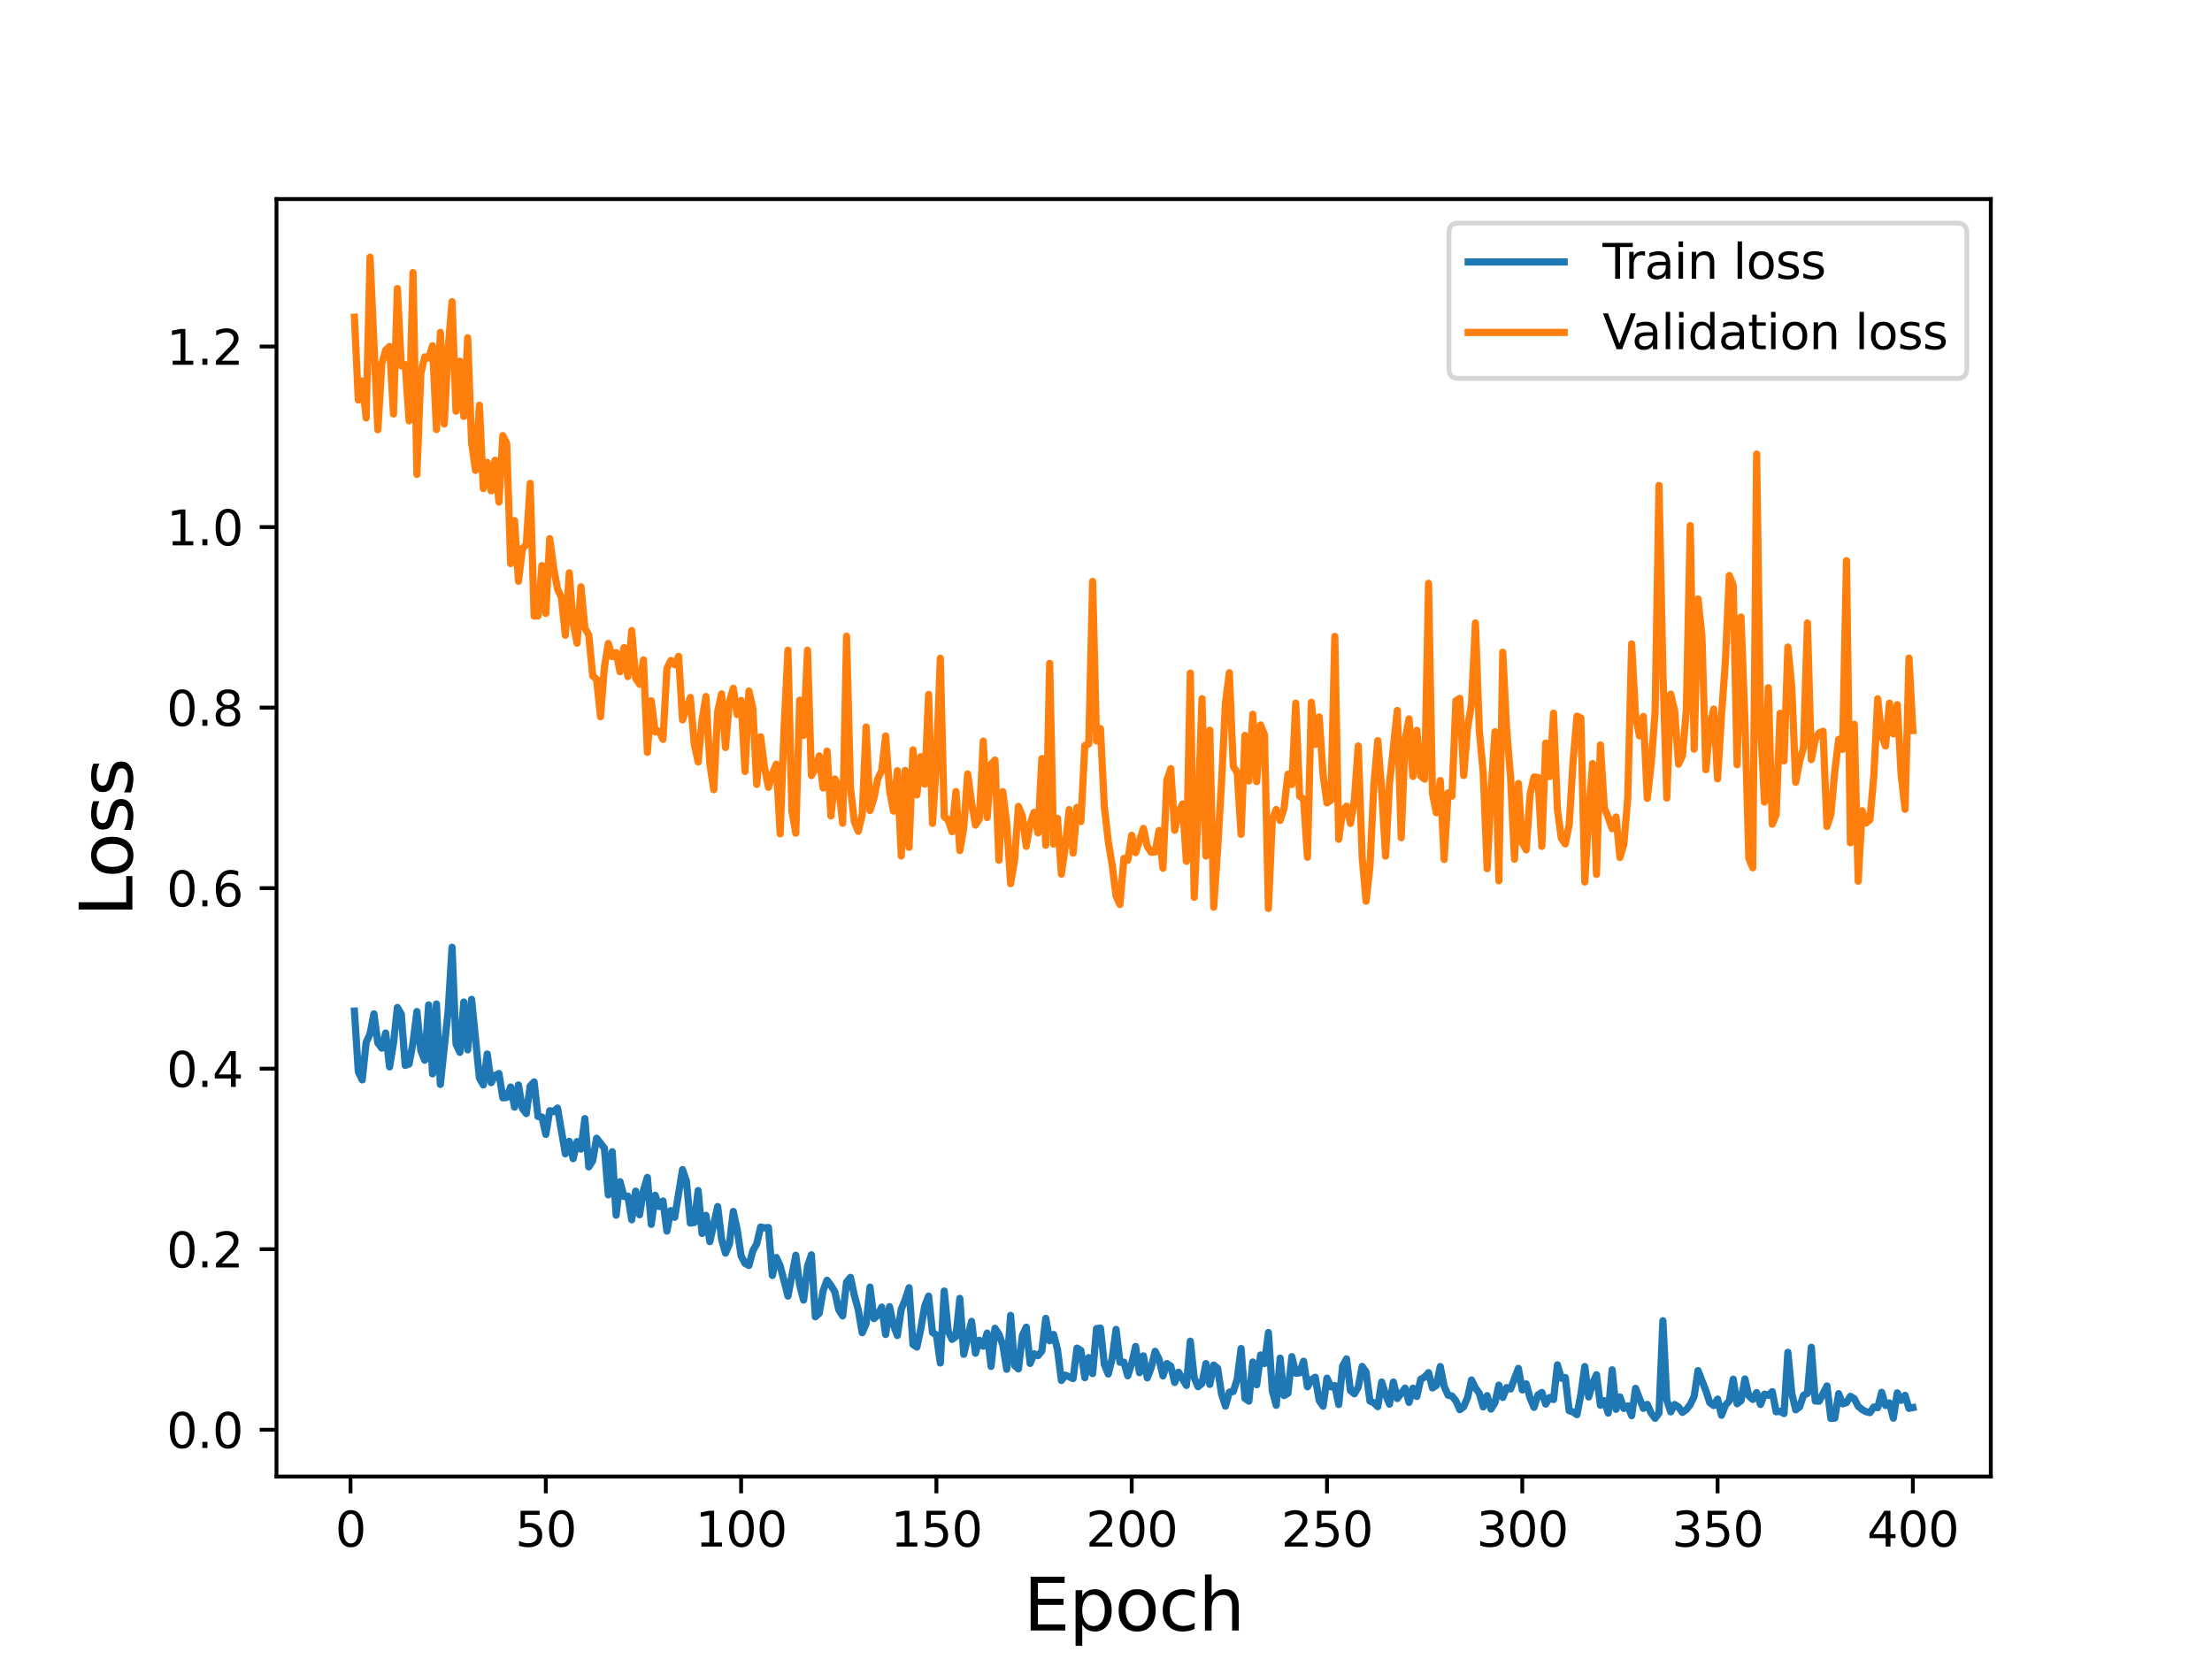<?xml version="1.0" encoding="utf-8" standalone="no"?>
<!DOCTYPE svg PUBLIC "-//W3C//DTD SVG 1.1//EN"
  "http://www.w3.org/Graphics/SVG/1.1/DTD/svg11.dtd">
<svg height="345.6pt" version="1.1" viewBox="0 0 460.8 345.6" width="460.8pt" xmlns="http://www.w3.org/2000/svg" xmlns:xlink="http://www.w3.org/1999/xlink">
 <defs>
  <style type="text/css">*{stroke-linecap:butt;stroke-linejoin:round;}</style>
 </defs>
 <g id="figure_1">
  <g id="patch_1">
   <path d="M 0 345.6 
L 460.8 345.6 
L 460.8 0 
L 0 0 
z
" style="fill:#ffffff;"/>
  </g>
  <g id="axes_1">
   <g id="patch_2">
    <path d="M 57.6 307.584 
L 414.72 307.584 
L 414.72 41.472 
L 57.6 41.472 
z
" style="fill:#ffffff;"/>
   </g>
   <g id="matplotlib.axis_1">
    <g id="xtick_1">
     <g id="line2d_1">
      <defs>
       <path d="M 0 0 
L 0 3.5 
" id="m8b99d18cfe" style="stroke:#000000;stroke-width:0.8;"/>
      </defs>
      <g>
       <use style="stroke:#000000;stroke-width:0.8;" x="73.019" xlink:href="#m8b99d18cfe" y="307.584"/>
      </g>
     </g>
     <g id="text_1">
      <!-- 0 -->
      <g transform="translate(69.838 322.182)scale(0.1 -0.1)">
       <defs>
        <path d="M 2034 4250 
Q 1547 4250 1301 3770 
Q 1056 3291 1056 2328 
Q 1056 1369 1301 889 
Q 1547 409 2034 409 
Q 2525 409 2770 889 
Q 3016 1369 3016 2328 
Q 3016 3291 2770 3770 
Q 2525 4250 2034 4250 
z
M 2034 4750 
Q 2819 4750 3233 4129 
Q 3647 3509 3647 2328 
Q 3647 1150 3233 529 
Q 2819 -91 2034 -91 
Q 1250 -91 836 529 
Q 422 1150 422 2328 
Q 422 3509 836 4129 
Q 1250 4750 2034 4750 
z
" id="DejaVuSans-30" transform="scale(0.016)"/>
       </defs>
       <use xlink:href="#DejaVuSans-30"/>
      </g>
     </g>
    </g>
    <g id="xtick_2">
     <g id="line2d_2">
      <g>
       <use style="stroke:#000000;stroke-width:0.8;" x="113.703" xlink:href="#m8b99d18cfe" y="307.584"/>
      </g>
     </g>
     <g id="text_2">
      <!-- 50 -->
      <g transform="translate(107.34 322.182)scale(0.1 -0.1)">
       <defs>
        <path d="M 691 4666 
L 3169 4666 
L 3169 4134 
L 1269 4134 
L 1269 2991 
Q 1406 3038 1543 3061 
Q 1681 3084 1819 3084 
Q 2600 3084 3056 2656 
Q 3513 2228 3513 1497 
Q 3513 744 3044 326 
Q 2575 -91 1722 -91 
Q 1428 -91 1123 -41 
Q 819 9 494 109 
L 494 744 
Q 775 591 1075 516 
Q 1375 441 1709 441 
Q 2250 441 2565 725 
Q 2881 1009 2881 1497 
Q 2881 1984 2565 2268 
Q 2250 2553 1709 2553 
Q 1456 2553 1204 2497 
Q 953 2441 691 2322 
L 691 4666 
z
" id="DejaVuSans-35" transform="scale(0.016)"/>
       </defs>
       <use xlink:href="#DejaVuSans-35"/>
       <use x="63.623" xlink:href="#DejaVuSans-30"/>
      </g>
     </g>
    </g>
    <g id="xtick_3">
     <g id="line2d_3">
      <g>
       <use style="stroke:#000000;stroke-width:0.8;" x="154.386" xlink:href="#m8b99d18cfe" y="307.584"/>
      </g>
     </g>
     <g id="text_3">
      <!-- 100 -->
      <g transform="translate(144.842 322.182)scale(0.1 -0.1)">
       <defs>
        <path d="M 794 531 
L 1825 531 
L 1825 4091 
L 703 3866 
L 703 4441 
L 1819 4666 
L 2450 4666 
L 2450 531 
L 3481 531 
L 3481 0 
L 794 0 
L 794 531 
z
" id="DejaVuSans-31" transform="scale(0.016)"/>
       </defs>
       <use xlink:href="#DejaVuSans-31"/>
       <use x="63.623" xlink:href="#DejaVuSans-30"/>
       <use x="127.246" xlink:href="#DejaVuSans-30"/>
      </g>
     </g>
    </g>
    <g id="xtick_4">
     <g id="line2d_4">
      <g>
       <use style="stroke:#000000;stroke-width:0.8;" x="195.07" xlink:href="#m8b99d18cfe" y="307.584"/>
      </g>
     </g>
     <g id="text_4">
      <!-- 150 -->
      <g transform="translate(185.526 322.182)scale(0.1 -0.1)">
       <use xlink:href="#DejaVuSans-31"/>
       <use x="63.623" xlink:href="#DejaVuSans-35"/>
       <use x="127.246" xlink:href="#DejaVuSans-30"/>
      </g>
     </g>
    </g>
    <g id="xtick_5">
     <g id="line2d_5">
      <g>
       <use style="stroke:#000000;stroke-width:0.8;" x="235.753" xlink:href="#m8b99d18cfe" y="307.584"/>
      </g>
     </g>
     <g id="text_5">
      <!-- 200 -->
      <g transform="translate(226.209 322.182)scale(0.1 -0.1)">
       <defs>
        <path d="M 1228 531 
L 3431 531 
L 3431 0 
L 469 0 
L 469 531 
Q 828 903 1448 1529 
Q 2069 2156 2228 2338 
Q 2531 2678 2651 2914 
Q 2772 3150 2772 3378 
Q 2772 3750 2511 3984 
Q 2250 4219 1831 4219 
Q 1534 4219 1204 4116 
Q 875 4013 500 3803 
L 500 4441 
Q 881 4594 1212 4672 
Q 1544 4750 1819 4750 
Q 2544 4750 2975 4387 
Q 3406 4025 3406 3419 
Q 3406 3131 3298 2873 
Q 3191 2616 2906 2266 
Q 2828 2175 2409 1742 
Q 1991 1309 1228 531 
z
" id="DejaVuSans-32" transform="scale(0.016)"/>
       </defs>
       <use xlink:href="#DejaVuSans-32"/>
       <use x="63.623" xlink:href="#DejaVuSans-30"/>
       <use x="127.246" xlink:href="#DejaVuSans-30"/>
      </g>
     </g>
    </g>
    <g id="xtick_6">
     <g id="line2d_6">
      <g>
       <use style="stroke:#000000;stroke-width:0.8;" x="276.437" xlink:href="#m8b99d18cfe" y="307.584"/>
      </g>
     </g>
     <g id="text_6">
      <!-- 250 -->
      <g transform="translate(266.893 322.182)scale(0.1 -0.1)">
       <use xlink:href="#DejaVuSans-32"/>
       <use x="63.623" xlink:href="#DejaVuSans-35"/>
       <use x="127.246" xlink:href="#DejaVuSans-30"/>
      </g>
     </g>
    </g>
    <g id="xtick_7">
     <g id="line2d_7">
      <g>
       <use style="stroke:#000000;stroke-width:0.8;" x="317.12" xlink:href="#m8b99d18cfe" y="307.584"/>
      </g>
     </g>
     <g id="text_7">
      <!-- 300 -->
      <g transform="translate(307.576 322.182)scale(0.1 -0.1)">
       <defs>
        <path d="M 2597 2516 
Q 3050 2419 3304 2112 
Q 3559 1806 3559 1356 
Q 3559 666 3084 287 
Q 2609 -91 1734 -91 
Q 1441 -91 1130 -33 
Q 819 25 488 141 
L 488 750 
Q 750 597 1062 519 
Q 1375 441 1716 441 
Q 2309 441 2620 675 
Q 2931 909 2931 1356 
Q 2931 1769 2642 2001 
Q 2353 2234 1838 2234 
L 1294 2234 
L 1294 2753 
L 1863 2753 
Q 2328 2753 2575 2939 
Q 2822 3125 2822 3475 
Q 2822 3834 2567 4026 
Q 2313 4219 1838 4219 
Q 1578 4219 1281 4162 
Q 984 4106 628 3988 
L 628 4550 
Q 988 4650 1302 4700 
Q 1616 4750 1894 4750 
Q 2613 4750 3031 4423 
Q 3450 4097 3450 3541 
Q 3450 3153 3228 2886 
Q 3006 2619 2597 2516 
z
" id="DejaVuSans-33" transform="scale(0.016)"/>
       </defs>
       <use xlink:href="#DejaVuSans-33"/>
       <use x="63.623" xlink:href="#DejaVuSans-30"/>
       <use x="127.246" xlink:href="#DejaVuSans-30"/>
      </g>
     </g>
    </g>
    <g id="xtick_8">
     <g id="line2d_8">
      <g>
       <use style="stroke:#000000;stroke-width:0.8;" x="357.804" xlink:href="#m8b99d18cfe" y="307.584"/>
      </g>
     </g>
     <g id="text_8">
      <!-- 350 -->
      <g transform="translate(348.26 322.182)scale(0.1 -0.1)">
       <use xlink:href="#DejaVuSans-33"/>
       <use x="63.623" xlink:href="#DejaVuSans-35"/>
       <use x="127.246" xlink:href="#DejaVuSans-30"/>
      </g>
     </g>
    </g>
    <g id="xtick_9">
     <g id="line2d_9">
      <g>
       <use style="stroke:#000000;stroke-width:0.8;" x="398.487" xlink:href="#m8b99d18cfe" y="307.584"/>
      </g>
     </g>
     <g id="text_9">
      <!-- 400 -->
      <g transform="translate(388.944 322.182)scale(0.1 -0.1)">
       <defs>
        <path d="M 2419 4116 
L 825 1625 
L 2419 1625 
L 2419 4116 
z
M 2253 4666 
L 3047 4666 
L 3047 1625 
L 3713 1625 
L 3713 1100 
L 3047 1100 
L 3047 0 
L 2419 0 
L 2419 1100 
L 313 1100 
L 313 1709 
L 2253 4666 
z
" id="DejaVuSans-34" transform="scale(0.016)"/>
       </defs>
       <use xlink:href="#DejaVuSans-34"/>
       <use x="63.623" xlink:href="#DejaVuSans-30"/>
       <use x="127.246" xlink:href="#DejaVuSans-30"/>
      </g>
     </g>
    </g>
    <g id="text_10">
     <!-- Epoch -->
     <g transform="translate(213.194 339.66)scale(0.15 -0.15)">
      <defs>
       <path d="M 628 4666 
L 3578 4666 
L 3578 4134 
L 1259 4134 
L 1259 2753 
L 3481 2753 
L 3481 2222 
L 1259 2222 
L 1259 531 
L 3634 531 
L 3634 0 
L 628 0 
L 628 4666 
z
" id="DejaVuSans-45" transform="scale(0.016)"/>
       <path d="M 1159 525 
L 1159 -1331 
L 581 -1331 
L 581 3500 
L 1159 3500 
L 1159 2969 
Q 1341 3281 1617 3432 
Q 1894 3584 2278 3584 
Q 2916 3584 3314 3078 
Q 3713 2572 3713 1747 
Q 3713 922 3314 415 
Q 2916 -91 2278 -91 
Q 1894 -91 1617 61 
Q 1341 213 1159 525 
z
M 3116 1747 
Q 3116 2381 2855 2742 
Q 2594 3103 2138 3103 
Q 1681 3103 1420 2742 
Q 1159 2381 1159 1747 
Q 1159 1113 1420 752 
Q 1681 391 2138 391 
Q 2594 391 2855 752 
Q 3116 1113 3116 1747 
z
" id="DejaVuSans-70" transform="scale(0.016)"/>
       <path d="M 1959 3097 
Q 1497 3097 1228 2736 
Q 959 2375 959 1747 
Q 959 1119 1226 758 
Q 1494 397 1959 397 
Q 2419 397 2687 759 
Q 2956 1122 2956 1747 
Q 2956 2369 2687 2733 
Q 2419 3097 1959 3097 
z
M 1959 3584 
Q 2709 3584 3137 3096 
Q 3566 2609 3566 1747 
Q 3566 888 3137 398 
Q 2709 -91 1959 -91 
Q 1206 -91 779 398 
Q 353 888 353 1747 
Q 353 2609 779 3096 
Q 1206 3584 1959 3584 
z
" id="DejaVuSans-6f" transform="scale(0.016)"/>
       <path d="M 3122 3366 
L 3122 2828 
Q 2878 2963 2633 3030 
Q 2388 3097 2138 3097 
Q 1578 3097 1268 2742 
Q 959 2388 959 1747 
Q 959 1106 1268 751 
Q 1578 397 2138 397 
Q 2388 397 2633 464 
Q 2878 531 3122 666 
L 3122 134 
Q 2881 22 2623 -34 
Q 2366 -91 2075 -91 
Q 1284 -91 818 406 
Q 353 903 353 1747 
Q 353 2603 823 3093 
Q 1294 3584 2113 3584 
Q 2378 3584 2631 3529 
Q 2884 3475 3122 3366 
z
" id="DejaVuSans-63" transform="scale(0.016)"/>
       <path d="M 3513 2113 
L 3513 0 
L 2938 0 
L 2938 2094 
Q 2938 2591 2744 2837 
Q 2550 3084 2163 3084 
Q 1697 3084 1428 2787 
Q 1159 2491 1159 1978 
L 1159 0 
L 581 0 
L 581 4863 
L 1159 4863 
L 1159 2956 
Q 1366 3272 1645 3428 
Q 1925 3584 2291 3584 
Q 2894 3584 3203 3211 
Q 3513 2838 3513 2113 
z
" id="DejaVuSans-68" transform="scale(0.016)"/>
      </defs>
      <use xlink:href="#DejaVuSans-45"/>
      <use x="63.184" xlink:href="#DejaVuSans-70"/>
      <use x="126.66" xlink:href="#DejaVuSans-6f"/>
      <use x="187.842" xlink:href="#DejaVuSans-63"/>
      <use x="242.822" xlink:href="#DejaVuSans-68"/>
     </g>
    </g>
   </g>
   <g id="matplotlib.axis_2">
    <g id="ytick_1">
     <g id="line2d_10">
      <defs>
       <path d="M 0 0 
L -3.5 0 
" id="m838875dccd" style="stroke:#000000;stroke-width:0.8;"/>
      </defs>
      <g>
       <use style="stroke:#000000;stroke-width:0.8;" x="57.6" xlink:href="#m838875dccd" y="297.839"/>
      </g>
     </g>
     <g id="text_11">
      <!-- 0.0 -->
      <g transform="translate(34.697 301.639)scale(0.1 -0.1)">
       <defs>
        <path d="M 684 794 
L 1344 794 
L 1344 0 
L 684 0 
L 684 794 
z
" id="DejaVuSans-2e" transform="scale(0.016)"/>
       </defs>
       <use xlink:href="#DejaVuSans-30"/>
       <use x="63.623" xlink:href="#DejaVuSans-2e"/>
       <use x="95.41" xlink:href="#DejaVuSans-30"/>
      </g>
     </g>
    </g>
    <g id="ytick_2">
     <g id="line2d_11">
      <g>
       <use style="stroke:#000000;stroke-width:0.8;" x="57.6" xlink:href="#m838875dccd" y="260.231"/>
      </g>
     </g>
     <g id="text_12">
      <!-- 0.2 -->
      <g transform="translate(34.697 264.03)scale(0.1 -0.1)">
       <use xlink:href="#DejaVuSans-30"/>
       <use x="63.623" xlink:href="#DejaVuSans-2e"/>
       <use x="95.41" xlink:href="#DejaVuSans-32"/>
      </g>
     </g>
    </g>
    <g id="ytick_3">
     <g id="line2d_12">
      <g>
       <use style="stroke:#000000;stroke-width:0.8;" x="57.6" xlink:href="#m838875dccd" y="222.623"/>
      </g>
     </g>
     <g id="text_13">
      <!-- 0.4 -->
      <g transform="translate(34.697 226.422)scale(0.1 -0.1)">
       <use xlink:href="#DejaVuSans-30"/>
       <use x="63.623" xlink:href="#DejaVuSans-2e"/>
       <use x="95.41" xlink:href="#DejaVuSans-34"/>
      </g>
     </g>
    </g>
    <g id="ytick_4">
     <g id="line2d_13">
      <g>
       <use style="stroke:#000000;stroke-width:0.8;" x="57.6" xlink:href="#m838875dccd" y="185.015"/>
      </g>
     </g>
     <g id="text_14">
      <!-- 0.6 -->
      <g transform="translate(34.697 188.814)scale(0.1 -0.1)">
       <defs>
        <path d="M 2113 2584 
Q 1688 2584 1439 2293 
Q 1191 2003 1191 1497 
Q 1191 994 1439 701 
Q 1688 409 2113 409 
Q 2538 409 2786 701 
Q 3034 994 3034 1497 
Q 3034 2003 2786 2293 
Q 2538 2584 2113 2584 
z
M 3366 4563 
L 3366 3988 
Q 3128 4100 2886 4159 
Q 2644 4219 2406 4219 
Q 1781 4219 1451 3797 
Q 1122 3375 1075 2522 
Q 1259 2794 1537 2939 
Q 1816 3084 2150 3084 
Q 2853 3084 3261 2657 
Q 3669 2231 3669 1497 
Q 3669 778 3244 343 
Q 2819 -91 2113 -91 
Q 1303 -91 875 529 
Q 447 1150 447 2328 
Q 447 3434 972 4092 
Q 1497 4750 2381 4750 
Q 2619 4750 2861 4703 
Q 3103 4656 3366 4563 
z
" id="DejaVuSans-36" transform="scale(0.016)"/>
       </defs>
       <use xlink:href="#DejaVuSans-30"/>
       <use x="63.623" xlink:href="#DejaVuSans-2e"/>
       <use x="95.41" xlink:href="#DejaVuSans-36"/>
      </g>
     </g>
    </g>
    <g id="ytick_5">
     <g id="line2d_14">
      <g>
       <use style="stroke:#000000;stroke-width:0.8;" x="57.6" xlink:href="#m838875dccd" y="147.407"/>
      </g>
     </g>
     <g id="text_15">
      <!-- 0.8 -->
      <g transform="translate(34.697 151.206)scale(0.1 -0.1)">
       <defs>
        <path d="M 2034 2216 
Q 1584 2216 1326 1975 
Q 1069 1734 1069 1313 
Q 1069 891 1326 650 
Q 1584 409 2034 409 
Q 2484 409 2743 651 
Q 3003 894 3003 1313 
Q 3003 1734 2745 1975 
Q 2488 2216 2034 2216 
z
M 1403 2484 
Q 997 2584 770 2862 
Q 544 3141 544 3541 
Q 544 4100 942 4425 
Q 1341 4750 2034 4750 
Q 2731 4750 3128 4425 
Q 3525 4100 3525 3541 
Q 3525 3141 3298 2862 
Q 3072 2584 2669 2484 
Q 3125 2378 3379 2068 
Q 3634 1759 3634 1313 
Q 3634 634 3220 271 
Q 2806 -91 2034 -91 
Q 1263 -91 848 271 
Q 434 634 434 1313 
Q 434 1759 690 2068 
Q 947 2378 1403 2484 
z
M 1172 3481 
Q 1172 3119 1398 2916 
Q 1625 2713 2034 2713 
Q 2441 2713 2670 2916 
Q 2900 3119 2900 3481 
Q 2900 3844 2670 4047 
Q 2441 4250 2034 4250 
Q 1625 4250 1398 4047 
Q 1172 3844 1172 3481 
z
" id="DejaVuSans-38" transform="scale(0.016)"/>
       </defs>
       <use xlink:href="#DejaVuSans-30"/>
       <use x="63.623" xlink:href="#DejaVuSans-2e"/>
       <use x="95.41" xlink:href="#DejaVuSans-38"/>
      </g>
     </g>
    </g>
    <g id="ytick_6">
     <g id="line2d_15">
      <g>
       <use style="stroke:#000000;stroke-width:0.8;" x="57.6" xlink:href="#m838875dccd" y="109.799"/>
      </g>
     </g>
     <g id="text_16">
      <!-- 1.0 -->
      <g transform="translate(34.697 113.598)scale(0.1 -0.1)">
       <use xlink:href="#DejaVuSans-31"/>
       <use x="63.623" xlink:href="#DejaVuSans-2e"/>
       <use x="95.41" xlink:href="#DejaVuSans-30"/>
      </g>
     </g>
    </g>
    <g id="ytick_7">
     <g id="line2d_16">
      <g>
       <use style="stroke:#000000;stroke-width:0.8;" x="57.6" xlink:href="#m838875dccd" y="72.19"/>
      </g>
     </g>
     <g id="text_17">
      <!-- 1.2 -->
      <g transform="translate(34.697 75.99)scale(0.1 -0.1)">
       <use xlink:href="#DejaVuSans-31"/>
       <use x="63.623" xlink:href="#DejaVuSans-2e"/>
       <use x="95.41" xlink:href="#DejaVuSans-32"/>
      </g>
     </g>
    </g>
    <g id="text_18">
     <!-- Loss -->
     <g transform="translate(27.577 190.979)rotate(-90)scale(0.15 -0.15)">
      <defs>
       <path d="M 628 4666 
L 1259 4666 
L 1259 531 
L 3531 531 
L 3531 0 
L 628 0 
L 628 4666 
z
" id="DejaVuSans-4c" transform="scale(0.016)"/>
       <path d="M 2834 3397 
L 2834 2853 
Q 2591 2978 2328 3040 
Q 2066 3103 1784 3103 
Q 1356 3103 1142 2972 
Q 928 2841 928 2578 
Q 928 2378 1081 2264 
Q 1234 2150 1697 2047 
L 1894 2003 
Q 2506 1872 2764 1633 
Q 3022 1394 3022 966 
Q 3022 478 2636 193 
Q 2250 -91 1575 -91 
Q 1294 -91 989 -36 
Q 684 19 347 128 
L 347 722 
Q 666 556 975 473 
Q 1284 391 1588 391 
Q 1994 391 2212 530 
Q 2431 669 2431 922 
Q 2431 1156 2273 1281 
Q 2116 1406 1581 1522 
L 1381 1569 
Q 847 1681 609 1914 
Q 372 2147 372 2553 
Q 372 3047 722 3315 
Q 1072 3584 1716 3584 
Q 2034 3584 2315 3537 
Q 2597 3491 2834 3397 
z
" id="DejaVuSans-73" transform="scale(0.016)"/>
      </defs>
      <use xlink:href="#DejaVuSans-4c"/>
      <use x="53.963" xlink:href="#DejaVuSans-6f"/>
      <use x="115.145" xlink:href="#DejaVuSans-73"/>
      <use x="167.244" xlink:href="#DejaVuSans-73"/>
     </g>
    </g>
   </g>
   <g id="line2d_17">
    <path clip-path="url(#pef5ea0657e)" d="M 73.833 210.631 
L 74.646 223.281 
L 75.46 224.96 
L 76.274 217.179 
L 77.087 215.358 
L 77.901 211.196 
L 78.715 217.28 
L 79.528 218.35 
L 80.342 215.201 
L 81.156 222.26 
L 81.969 217.322 
L 82.783 209.879 
L 83.597 211.268 
L 84.41 221.942 
L 85.224 221.637 
L 86.038 217.237 
L 86.851 210.722 
L 87.665 218.854 
L 88.479 220.863 
L 89.292 209.342 
L 90.106 223.712 
L 90.92 209.141 
L 91.733 225.902 
L 93.361 210.551 
L 94.174 197.34 
L 94.988 217.468 
L 95.802 219.22 
L 96.616 208.738 
L 97.429 218.71 
L 98.243 208.188 
L 99.87 224.574 
L 100.684 226.018 
L 101.498 219.566 
L 102.311 225.536 
L 103.125 224.041 
L 103.939 223.632 
L 104.752 228.706 
L 105.566 228.62 
L 106.38 226.441 
L 107.193 230.641 
L 108.007 226.021 
L 108.821 230.925 
L 109.634 231.976 
L 110.448 226.234 
L 111.262 225.385 
L 112.075 232.583 
L 112.889 232.69 
L 113.703 236.316 
L 114.516 231.376 
L 115.33 231.566 
L 116.144 230.824 
L 117.771 240.365 
L 118.585 237.76 
L 119.398 241.375 
L 120.212 237.811 
L 121.026 239.379 
L 121.839 233.028 
L 122.653 243.088 
L 123.467 241.816 
L 124.28 237.111 
L 125.908 239.188 
L 126.721 248.917 
L 127.535 239.924 
L 128.349 253.153 
L 129.162 246.171 
L 129.976 249.245 
L 130.79 249.165 
L 131.603 254.105 
L 132.417 248.129 
L 133.231 253.055 
L 134.044 247.973 
L 134.858 245.274 
L 135.672 255.055 
L 136.485 248.999 
L 137.299 251.344 
L 138.113 250.183 
L 138.926 256.464 
L 139.74 252.198 
L 140.554 253.587 
L 142.181 243.648 
L 142.995 246.023 
L 143.808 254.801 
L 144.622 254.673 
L 145.436 248.017 
L 146.249 256.952 
L 147.063 253.172 
L 147.877 258.657 
L 149.504 251.342 
L 150.318 258.105 
L 151.131 261.056 
L 151.945 259.165 
L 152.759 252.366 
L 153.572 256.161 
L 154.386 261.611 
L 155.2 263.191 
L 156.013 263.62 
L 156.827 260.575 
L 157.641 259.11 
L 158.454 255.608 
L 159.268 255.791 
L 160.082 255.716 
L 160.895 265.712 
L 161.709 261.953 
L 162.523 263.699 
L 164.15 269.999 
L 165.777 261.491 
L 166.591 267.701 
L 167.405 270.835 
L 168.219 263.786 
L 169.032 261.397 
L 169.846 274.307 
L 170.66 273.567 
L 171.473 268.878 
L 172.287 266.696 
L 173.101 267.777 
L 173.914 269.113 
L 174.728 272.857 
L 175.542 274.137 
L 176.355 267.081 
L 177.169 266.103 
L 177.983 269.881 
L 178.796 272.863 
L 179.61 277.632 
L 180.424 275.797 
L 181.237 268.132 
L 182.051 274.693 
L 182.865 273.941 
L 183.678 272.297 
L 184.492 277.991 
L 185.306 272.201 
L 186.119 276.006 
L 186.933 278.22 
L 187.747 272.73 
L 188.56 270.771 
L 189.374 268.253 
L 190.188 280.085 
L 191.001 280.624 
L 191.815 276.831 
L 192.629 272.097 
L 193.442 270.001 
L 194.256 277.582 
L 195.07 278.089 
L 195.883 283.939 
L 196.697 268.946 
L 197.511 277.24 
L 198.324 279.017 
L 199.138 278.427 
L 199.952 270.474 
L 200.765 282.129 
L 202.393 275.264 
L 203.206 281.896 
L 204.02 279.207 
L 204.834 280.431 
L 205.647 277.708 
L 206.461 284.651 
L 207.275 276.706 
L 208.088 277.924 
L 208.902 280.195 
L 209.716 285.246 
L 210.529 274.018 
L 211.343 284.449 
L 212.157 285.175 
L 212.97 278.252 
L 213.784 276.479 
L 214.598 284.023 
L 215.411 282.02 
L 216.225 282.411 
L 217.039 281.443 
L 217.852 274.637 
L 218.666 279.301 
L 219.48 277.99 
L 220.293 281.125 
L 221.107 287.578 
L 221.921 286.465 
L 223.548 287.174 
L 224.362 280.828 
L 225.175 281.337 
L 225.989 286.999 
L 226.803 282.817 
L 227.616 286.141 
L 228.43 276.776 
L 229.244 276.672 
L 230.057 284.242 
L 230.871 286.238 
L 231.685 282.969 
L 232.498 276.934 
L 233.312 283.784 
L 234.126 283.762 
L 234.939 286.605 
L 235.753 284.06 
L 236.567 280.491 
L 237.381 285.966 
L 238.194 282.446 
L 239.008 287.036 
L 239.822 284.899 
L 240.635 281.503 
L 241.449 283.15 
L 242.263 286.629 
L 243.076 284.05 
L 243.89 284.583 
L 244.704 287.993 
L 245.517 285.858 
L 247.145 288.617 
L 247.958 279.391 
L 248.772 287.017 
L 249.586 288.871 
L 250.399 288.176 
L 251.213 284.052 
L 252.027 288.4 
L 252.84 284.361 
L 253.654 285.028 
L 254.468 290.396 
L 255.281 292.924 
L 256.095 290.017 
L 256.909 289.881 
L 257.722 287.364 
L 258.536 280.922 
L 259.35 291.325 
L 260.163 291.883 
L 260.977 283.728 
L 261.791 288.482 
L 262.604 282.266 
L 263.418 284.048 
L 264.232 277.592 
L 265.045 289.737 
L 265.859 292.752 
L 266.673 282.927 
L 267.486 290.72 
L 268.3 290.256 
L 269.114 282.616 
L 269.927 286.067 
L 270.741 285.994 
L 271.555 283.565 
L 272.368 288.898 
L 273.182 287.425 
L 273.996 286.906 
L 274.809 291.759 
L 275.623 292.933 
L 276.437 287.093 
L 277.25 288.922 
L 278.064 288.62 
L 278.878 292.595 
L 279.691 284.558 
L 280.505 283.076 
L 281.319 289.667 
L 282.132 290.358 
L 282.946 288.953 
L 283.76 284.65 
L 284.573 285.826 
L 285.387 291.871 
L 286.201 292.231 
L 287.014 293.035 
L 287.828 287.897 
L 288.642 290.531 
L 289.455 292.516 
L 290.269 287.893 
L 291.083 291.345 
L 292.71 289.164 
L 293.524 292.146 
L 294.337 289.177 
L 295.151 290.912 
L 295.965 287.323 
L 296.778 286.865 
L 297.592 285.951 
L 298.406 289.134 
L 299.219 288.603 
L 300.033 284.678 
L 300.847 288.788 
L 301.66 290.637 
L 302.474 290.817 
L 303.288 291.822 
L 304.101 293.662 
L 304.915 293.043 
L 305.729 291.087 
L 306.543 287.476 
L 307.356 289.118 
L 308.17 290.254 
L 308.984 293.086 
L 309.797 290.747 
L 310.611 293.541 
L 311.425 292.21 
L 312.238 288.551 
L 313.052 291.116 
L 313.866 289.061 
L 314.679 289.356 
L 316.307 285.061 
L 317.12 289.554 
L 317.934 288.287 
L 318.748 291.229 
L 319.561 293.17 
L 320.375 290.61 
L 321.189 290.069 
L 322.002 292.501 
L 322.816 291.122 
L 323.63 291.553 
L 324.443 284.32 
L 325.257 287.113 
L 326.071 286.957 
L 326.884 293.877 
L 327.698 294.133 
L 328.512 294.706 
L 329.325 290.485 
L 330.139 284.675 
L 330.953 291.014 
L 331.766 288.197 
L 332.58 286.379 
L 333.394 292.741 
L 334.207 291.787 
L 335.021 294.374 
L 335.835 285.356 
L 336.648 293.583 
L 337.462 291.008 
L 338.276 293.41 
L 339.089 292.858 
L 339.903 294.909 
L 340.717 289.217 
L 342.344 293.398 
L 343.158 292.562 
L 343.971 294.383 
L 344.785 295.469 
L 345.599 294.352 
L 346.412 275.127 
L 347.226 291.648 
L 348.04 294.118 
L 348.853 292.583 
L 349.667 293.097 
L 350.481 294.23 
L 351.294 293.644 
L 352.108 292.608 
L 352.922 290.88 
L 353.735 285.517 
L 355.363 289.706 
L 356.176 292.192 
L 356.99 292.805 
L 357.804 291.459 
L 358.617 294.833 
L 359.431 292.738 
L 360.245 291.823 
L 361.058 287.307 
L 361.872 292.427 
L 362.686 291.793 
L 363.499 287.266 
L 364.313 290.797 
L 365.127 291.53 
L 365.94 290.097 
L 366.754 292.588 
L 367.568 290.432 
L 368.381 290.673 
L 369.195 289.907 
L 370.009 294.11 
L 370.822 293.994 
L 371.636 294.472 
L 372.45 281.702 
L 373.263 290.252 
L 374.077 293.693 
L 374.891 293.09 
L 375.704 290.654 
L 376.518 290.273 
L 377.332 280.662 
L 378.146 291.849 
L 378.959 291.899 
L 380.587 288.712 
L 381.4 295.488 
L 382.214 295.44 
L 383.028 290.328 
L 383.841 292.445 
L 384.655 292.182 
L 385.469 290.88 
L 386.282 291.381 
L 387.096 292.942 
L 387.91 293.644 
L 388.723 294.086 
L 389.537 294.286 
L 390.351 293.094 
L 391.164 293.249 
L 391.978 290.04 
L 392.792 292.797 
L 393.605 292.251 
L 394.419 295.44 
L 395.233 290.156 
L 396.046 291.717 
L 396.86 290.672 
L 397.674 293.386 
L 398.487 293.223 
L 398.487 293.223 
" style="fill:none;stroke:#1f77b4;stroke-linecap:square;stroke-width:1.5;"/>
   </g>
   <g id="line2d_18">
    <path clip-path="url(#pef5ea0657e)" d="M 73.833 66.082 
L 74.646 83.338 
L 75.46 79.355 
L 76.274 87.077 
L 77.087 53.568 
L 78.715 89.53 
L 79.528 75.806 
L 80.342 72.951 
L 81.156 72.177 
L 81.969 86.242 
L 82.783 60.107 
L 83.597 76.209 
L 84.41 75.961 
L 85.224 87.673 
L 86.038 56.785 
L 86.851 98.83 
L 87.665 77.792 
L 88.479 74.343 
L 89.292 74.599 
L 90.106 72.025 
L 90.92 89.489 
L 91.733 69.245 
L 92.547 88.328 
L 93.361 72.499 
L 94.174 62.844 
L 94.988 85.662 
L 95.802 75.244 
L 96.616 86.746 
L 97.429 70.356 
L 98.243 92.277 
L 99.057 97.991 
L 99.87 84.409 
L 100.684 101.774 
L 101.498 96.33 
L 102.311 102.249 
L 103.125 95.868 
L 103.939 104.601 
L 104.752 90.738 
L 105.566 92.39 
L 106.38 117.413 
L 107.193 108.465 
L 108.007 121.087 
L 108.821 114.298 
L 109.634 113.468 
L 110.448 100.699 
L 111.262 128.331 
L 112.075 128.327 
L 112.889 117.818 
L 113.703 127.8 
L 114.516 112.209 
L 115.33 118.29 
L 116.144 122.71 
L 116.957 124.505 
L 117.771 132.342 
L 118.585 119.326 
L 119.398 129.856 
L 120.212 133.988 
L 121.026 122.241 
L 121.839 130.826 
L 122.653 132.275 
L 123.467 140.782 
L 124.28 141.494 
L 125.094 149.318 
L 125.908 138.978 
L 126.721 134.042 
L 127.535 136.782 
L 128.349 135.94 
L 129.162 139.942 
L 129.976 134.916 
L 130.79 140.936 
L 131.603 131.357 
L 132.417 141.269 
L 133.231 142.53 
L 134.044 137.468 
L 134.858 156.721 
L 135.672 145.99 
L 136.485 152.467 
L 137.299 152.286 
L 138.113 154.032 
L 138.926 139.278 
L 139.74 137.599 
L 140.554 138.472 
L 141.367 136.719 
L 142.181 149.977 
L 143.808 145.287 
L 144.622 155.006 
L 145.436 158.728 
L 146.249 150.029 
L 147.063 145.095 
L 147.877 159.151 
L 148.69 164.514 
L 149.504 148.233 
L 150.318 144.544 
L 151.131 155.72 
L 151.945 146.135 
L 152.759 143.377 
L 153.572 148.845 
L 154.386 145.908 
L 155.2 160.711 
L 156.013 143.947 
L 156.827 147.476 
L 157.641 163.399 
L 158.454 153.487 
L 159.268 159.925 
L 160.082 164.021 
L 160.895 161.189 
L 161.709 159.186 
L 162.523 173.7 
L 163.336 151.706 
L 164.15 135.448 
L 164.964 168.936 
L 165.777 173.561 
L 166.591 145.869 
L 167.405 153.198 
L 168.219 135.45 
L 169.032 161.569 
L 169.846 160.11 
L 170.66 157.461 
L 171.473 164.156 
L 172.287 156.458 
L 173.101 169.974 
L 173.914 162.274 
L 174.728 163.928 
L 175.542 171.513 
L 176.355 132.524 
L 177.169 164.136 
L 177.983 171.216 
L 178.796 173.182 
L 179.61 169.762 
L 180.424 151.437 
L 181.237 168.845 
L 182.051 166.265 
L 182.865 162.201 
L 183.678 160.564 
L 184.492 153.3 
L 185.306 164.591 
L 186.119 168.977 
L 186.933 160.549 
L 187.747 178.322 
L 188.56 160.5 
L 189.374 176.519 
L 190.188 156.202 
L 191.001 165.594 
L 191.815 157.625 
L 192.629 163.341 
L 193.442 144.66 
L 194.256 171.532 
L 195.07 158.988 
L 195.883 137.114 
L 196.697 170.14 
L 197.511 170.782 
L 198.324 173.268 
L 199.138 164.896 
L 199.952 177.191 
L 200.765 172.487 
L 201.579 161.227 
L 202.393 167.148 
L 203.206 171.891 
L 204.02 170.593 
L 204.834 154.383 
L 205.647 170.309 
L 206.461 159.209 
L 207.275 158.328 
L 208.088 179.211 
L 208.902 164.915 
L 209.716 171.524 
L 210.529 184.085 
L 211.343 179.285 
L 212.157 167.987 
L 212.97 169.965 
L 213.784 176.311 
L 214.598 171.605 
L 215.411 169.231 
L 216.225 173.515 
L 217.039 158.022 
L 217.852 176.081 
L 218.666 138.178 
L 219.48 175.841 
L 220.293 170.48 
L 221.107 182.102 
L 221.921 176.267 
L 222.734 168.659 
L 223.548 177.729 
L 224.362 168.187 
L 225.175 171.151 
L 225.989 155.294 
L 226.803 154.996 
L 227.616 121.116 
L 228.43 154.358 
L 229.244 151.788 
L 230.057 168.102 
L 230.871 175.261 
L 231.685 180.182 
L 232.498 186.679 
L 233.312 188.423 
L 234.126 178.827 
L 234.939 179.225 
L 235.753 174.004 
L 236.567 177.624 
L 238.194 172.569 
L 239.008 176.359 
L 239.822 177.553 
L 240.635 177.5 
L 241.449 173.016 
L 242.263 180.871 
L 243.076 162.538 
L 243.89 160.114 
L 244.704 172.961 
L 245.517 169.18 
L 246.331 167.485 
L 247.145 179.442 
L 247.958 140.226 
L 248.772 186.921 
L 249.586 169.047 
L 250.399 145.544 
L 251.213 178.324 
L 252.027 152.109 
L 252.84 188.985 
L 253.654 176.85 
L 254.468 162.952 
L 255.281 146.451 
L 256.095 140.133 
L 256.909 159.638 
L 257.722 160.95 
L 258.536 173.804 
L 259.35 153.195 
L 260.163 162.688 
L 260.977 148.792 
L 261.791 162.834 
L 262.604 151.021 
L 263.418 153.099 
L 264.232 189.254 
L 265.045 170.686 
L 265.859 168.643 
L 266.673 170.921 
L 267.486 168.398 
L 268.3 161.286 
L 269.114 163.428 
L 269.927 146.474 
L 270.741 165.866 
L 271.555 166.467 
L 272.368 178.583 
L 273.182 146.287 
L 273.996 155.064 
L 274.809 149.344 
L 275.623 161.448 
L 276.437 167.275 
L 277.25 166.702 
L 278.064 132.561 
L 278.878 174.848 
L 279.691 168.929 
L 280.505 167.935 
L 281.319 171.543 
L 282.132 166.636 
L 282.946 155.394 
L 283.76 178.492 
L 284.573 187.738 
L 285.387 180.512 
L 286.201 163.49 
L 287.014 154.281 
L 287.828 164.575 
L 288.642 178.349 
L 289.455 163.211 
L 291.083 148.002 
L 291.896 174.514 
L 292.71 154.015 
L 293.524 149.743 
L 294.337 161.754 
L 295.151 152.135 
L 295.965 161.644 
L 296.778 162.315 
L 297.592 121.513 
L 298.406 165.242 
L 299.219 169.319 
L 300.033 162.609 
L 300.847 179.046 
L 301.66 165.175 
L 302.474 165.861 
L 303.288 145.985 
L 304.101 145.469 
L 304.915 161.556 
L 305.729 151.563 
L 306.543 146.58 
L 307.356 129.768 
L 308.17 152.224 
L 308.984 160.987 
L 309.797 180.971 
L 310.611 164.798 
L 311.425 152.426 
L 312.238 183.488 
L 313.052 135.869 
L 313.866 152.098 
L 314.679 161.823 
L 315.493 179 
L 316.307 163.216 
L 317.12 175.561 
L 317.934 177.047 
L 318.748 165.445 
L 319.561 161.866 
L 320.375 161.948 
L 321.189 176.319 
L 322.002 154.792 
L 322.816 161.758 
L 323.63 148.559 
L 324.443 168.733 
L 325.257 174.632 
L 326.071 175.81 
L 326.884 171.814 
L 327.698 158.657 
L 328.512 149.18 
L 329.325 149.578 
L 330.139 183.734 
L 330.953 169.897 
L 331.766 159.062 
L 332.58 182.164 
L 333.394 155.181 
L 334.207 168.26 
L 335.021 170.289 
L 335.835 172.636 
L 336.648 170.191 
L 337.462 178.623 
L 338.276 175.893 
L 339.089 166.242 
L 339.903 134.126 
L 340.717 149.078 
L 341.53 153.309 
L 342.344 149.245 
L 343.158 166.306 
L 343.971 159.144 
L 344.785 148.34 
L 345.599 101.136 
L 346.412 139.862 
L 347.226 166.249 
L 348.04 144.602 
L 348.853 148.032 
L 349.667 159.19 
L 350.481 157.457 
L 351.294 147.854 
L 352.108 109.495 
L 352.922 156.062 
L 353.735 124.777 
L 354.549 132.607 
L 355.363 160.346 
L 356.176 151.369 
L 356.99 147.716 
L 357.804 162.259 
L 358.617 149.045 
L 359.431 137.81 
L 360.245 119.884 
L 361.058 121.908 
L 361.872 159.315 
L 362.686 128.534 
L 363.499 150.19 
L 364.313 178.809 
L 365.127 180.778 
L 365.94 94.595 
L 366.754 150.867 
L 367.568 167.084 
L 368.381 143.258 
L 369.195 171.692 
L 370.009 169.663 
L 370.822 148.588 
L 371.636 158.508 
L 372.45 134.792 
L 373.263 143.209 
L 374.077 162.961 
L 374.891 158.646 
L 375.704 155.684 
L 376.518 129.77 
L 377.332 158.24 
L 378.146 154.045 
L 378.959 152.672 
L 379.773 152.345 
L 380.587 172.183 
L 381.4 169.665 
L 382.214 160.741 
L 383.028 154.025 
L 383.841 156.107 
L 384.655 116.793 
L 385.469 175.573 
L 386.282 150.884 
L 387.096 183.57 
L 387.91 168.897 
L 388.723 171.473 
L 389.537 170.754 
L 390.351 161.585 
L 391.164 145.56 
L 391.978 153.232 
L 392.792 155.405 
L 393.605 146.475 
L 394.419 152.887 
L 395.233 146.794 
L 396.046 161.469 
L 396.86 168.599 
L 397.674 137.083 
L 398.487 152.192 
L 398.487 152.192 
" style="fill:none;stroke:#ff7f0e;stroke-linecap:square;stroke-width:1.5;"/>
   </g>
   <g id="patch_3">
    <path d="M 57.6 307.584 
L 57.6 41.472 
" style="fill:none;stroke:#000000;stroke-linecap:square;stroke-linejoin:miter;stroke-width:0.8;"/>
   </g>
   <g id="patch_4">
    <path d="M 414.72 307.584 
L 414.72 41.472 
" style="fill:none;stroke:#000000;stroke-linecap:square;stroke-linejoin:miter;stroke-width:0.8;"/>
   </g>
   <g id="patch_5">
    <path d="M 57.6 307.584 
L 414.72 307.584 
" style="fill:none;stroke:#000000;stroke-linecap:square;stroke-linejoin:miter;stroke-width:0.8;"/>
   </g>
   <g id="patch_6">
    <path d="M 57.6 41.472 
L 414.72 41.472 
" style="fill:none;stroke:#000000;stroke-linecap:square;stroke-linejoin:miter;stroke-width:0.8;"/>
   </g>
   <g id="legend_1">
    <g id="patch_7">
     <path d="M 303.845 78.828 
L 407.72 78.828 
Q 409.72 78.828 409.72 76.828 
L 409.72 48.472 
Q 409.72 46.472 407.72 46.472 
L 303.845 46.472 
Q 301.845 46.472 301.845 48.472 
L 301.845 76.828 
Q 301.845 78.828 303.845 78.828 
z
" style="fill:#ffffff;opacity:0.8;stroke:#cccccc;stroke-linejoin:miter;"/>
    </g>
    <g id="line2d_19">
     <path d="M 305.845 54.57 
L 325.845 54.57 
" style="fill:none;stroke:#1f77b4;stroke-linecap:square;stroke-width:1.5;"/>
    </g>
    <g id="line2d_20"/>
    <g id="text_19">
     <!-- Train loss -->
     <g transform="translate(333.845 58.07)scale(0.1 -0.1)">
      <defs>
       <path d="M -19 4666 
L 3928 4666 
L 3928 4134 
L 2272 4134 
L 2272 0 
L 1638 0 
L 1638 4134 
L -19 4134 
L -19 4666 
z
" id="DejaVuSans-54" transform="scale(0.016)"/>
       <path d="M 2631 2963 
Q 2534 3019 2420 3045 
Q 2306 3072 2169 3072 
Q 1681 3072 1420 2755 
Q 1159 2438 1159 1844 
L 1159 0 
L 581 0 
L 581 3500 
L 1159 3500 
L 1159 2956 
Q 1341 3275 1631 3429 
Q 1922 3584 2338 3584 
Q 2397 3584 2469 3576 
Q 2541 3569 2628 3553 
L 2631 2963 
z
" id="DejaVuSans-72" transform="scale(0.016)"/>
       <path d="M 2194 1759 
Q 1497 1759 1228 1600 
Q 959 1441 959 1056 
Q 959 750 1161 570 
Q 1363 391 1709 391 
Q 2188 391 2477 730 
Q 2766 1069 2766 1631 
L 2766 1759 
L 2194 1759 
z
M 3341 1997 
L 3341 0 
L 2766 0 
L 2766 531 
Q 2569 213 2275 61 
Q 1981 -91 1556 -91 
Q 1019 -91 701 211 
Q 384 513 384 1019 
Q 384 1609 779 1909 
Q 1175 2209 1959 2209 
L 2766 2209 
L 2766 2266 
Q 2766 2663 2505 2880 
Q 2244 3097 1772 3097 
Q 1472 3097 1187 3025 
Q 903 2953 641 2809 
L 641 3341 
Q 956 3463 1253 3523 
Q 1550 3584 1831 3584 
Q 2591 3584 2966 3190 
Q 3341 2797 3341 1997 
z
" id="DejaVuSans-61" transform="scale(0.016)"/>
       <path d="M 603 3500 
L 1178 3500 
L 1178 0 
L 603 0 
L 603 3500 
z
M 603 4863 
L 1178 4863 
L 1178 4134 
L 603 4134 
L 603 4863 
z
" id="DejaVuSans-69" transform="scale(0.016)"/>
       <path d="M 3513 2113 
L 3513 0 
L 2938 0 
L 2938 2094 
Q 2938 2591 2744 2837 
Q 2550 3084 2163 3084 
Q 1697 3084 1428 2787 
Q 1159 2491 1159 1978 
L 1159 0 
L 581 0 
L 581 3500 
L 1159 3500 
L 1159 2956 
Q 1366 3272 1645 3428 
Q 1925 3584 2291 3584 
Q 2894 3584 3203 3211 
Q 3513 2838 3513 2113 
z
" id="DejaVuSans-6e" transform="scale(0.016)"/>
       <path id="DejaVuSans-20" transform="scale(0.016)"/>
       <path d="M 603 4863 
L 1178 4863 
L 1178 0 
L 603 0 
L 603 4863 
z
" id="DejaVuSans-6c" transform="scale(0.016)"/>
      </defs>
      <use xlink:href="#DejaVuSans-54"/>
      <use x="46.334" xlink:href="#DejaVuSans-72"/>
      <use x="87.447" xlink:href="#DejaVuSans-61"/>
      <use x="148.727" xlink:href="#DejaVuSans-69"/>
      <use x="176.51" xlink:href="#DejaVuSans-6e"/>
      <use x="239.889" xlink:href="#DejaVuSans-20"/>
      <use x="271.676" xlink:href="#DejaVuSans-6c"/>
      <use x="299.459" xlink:href="#DejaVuSans-6f"/>
      <use x="360.641" xlink:href="#DejaVuSans-73"/>
      <use x="412.74" xlink:href="#DejaVuSans-73"/>
     </g>
    </g>
    <g id="line2d_21">
     <path d="M 305.845 69.249 
L 325.845 69.249 
" style="fill:none;stroke:#ff7f0e;stroke-linecap:square;stroke-width:1.5;"/>
    </g>
    <g id="line2d_22"/>
    <g id="text_20">
     <!-- Validation loss -->
     <g transform="translate(333.845 72.749)scale(0.1 -0.1)">
      <defs>
       <path d="M 1831 0 
L 50 4666 
L 709 4666 
L 2188 738 
L 3669 4666 
L 4325 4666 
L 2547 0 
L 1831 0 
z
" id="DejaVuSans-56" transform="scale(0.016)"/>
       <path d="M 2906 2969 
L 2906 4863 
L 3481 4863 
L 3481 0 
L 2906 0 
L 2906 525 
Q 2725 213 2448 61 
Q 2172 -91 1784 -91 
Q 1150 -91 751 415 
Q 353 922 353 1747 
Q 353 2572 751 3078 
Q 1150 3584 1784 3584 
Q 2172 3584 2448 3432 
Q 2725 3281 2906 2969 
z
M 947 1747 
Q 947 1113 1208 752 
Q 1469 391 1925 391 
Q 2381 391 2643 752 
Q 2906 1113 2906 1747 
Q 2906 2381 2643 2742 
Q 2381 3103 1925 3103 
Q 1469 3103 1208 2742 
Q 947 2381 947 1747 
z
" id="DejaVuSans-64" transform="scale(0.016)"/>
       <path d="M 1172 4494 
L 1172 3500 
L 2356 3500 
L 2356 3053 
L 1172 3053 
L 1172 1153 
Q 1172 725 1289 603 
Q 1406 481 1766 481 
L 2356 481 
L 2356 0 
L 1766 0 
Q 1100 0 847 248 
Q 594 497 594 1153 
L 594 3053 
L 172 3053 
L 172 3500 
L 594 3500 
L 594 4494 
L 1172 4494 
z
" id="DejaVuSans-74" transform="scale(0.016)"/>
      </defs>
      <use xlink:href="#DejaVuSans-56"/>
      <use x="60.658" xlink:href="#DejaVuSans-61"/>
      <use x="121.938" xlink:href="#DejaVuSans-6c"/>
      <use x="149.721" xlink:href="#DejaVuSans-69"/>
      <use x="177.504" xlink:href="#DejaVuSans-64"/>
      <use x="240.98" xlink:href="#DejaVuSans-61"/>
      <use x="302.26" xlink:href="#DejaVuSans-74"/>
      <use x="341.469" xlink:href="#DejaVuSans-69"/>
      <use x="369.252" xlink:href="#DejaVuSans-6f"/>
      <use x="430.434" xlink:href="#DejaVuSans-6e"/>
      <use x="493.812" xlink:href="#DejaVuSans-20"/>
      <use x="525.6" xlink:href="#DejaVuSans-6c"/>
      <use x="553.383" xlink:href="#DejaVuSans-6f"/>
      <use x="614.564" xlink:href="#DejaVuSans-73"/>
      <use x="666.664" xlink:href="#DejaVuSans-73"/>
     </g>
    </g>
   </g>
  </g>
 </g>
 <defs>
  <clipPath id="pef5ea0657e">
   <rect height="266.112" width="357.12" x="57.6" y="41.472"/>
  </clipPath>
 </defs>
</svg>
